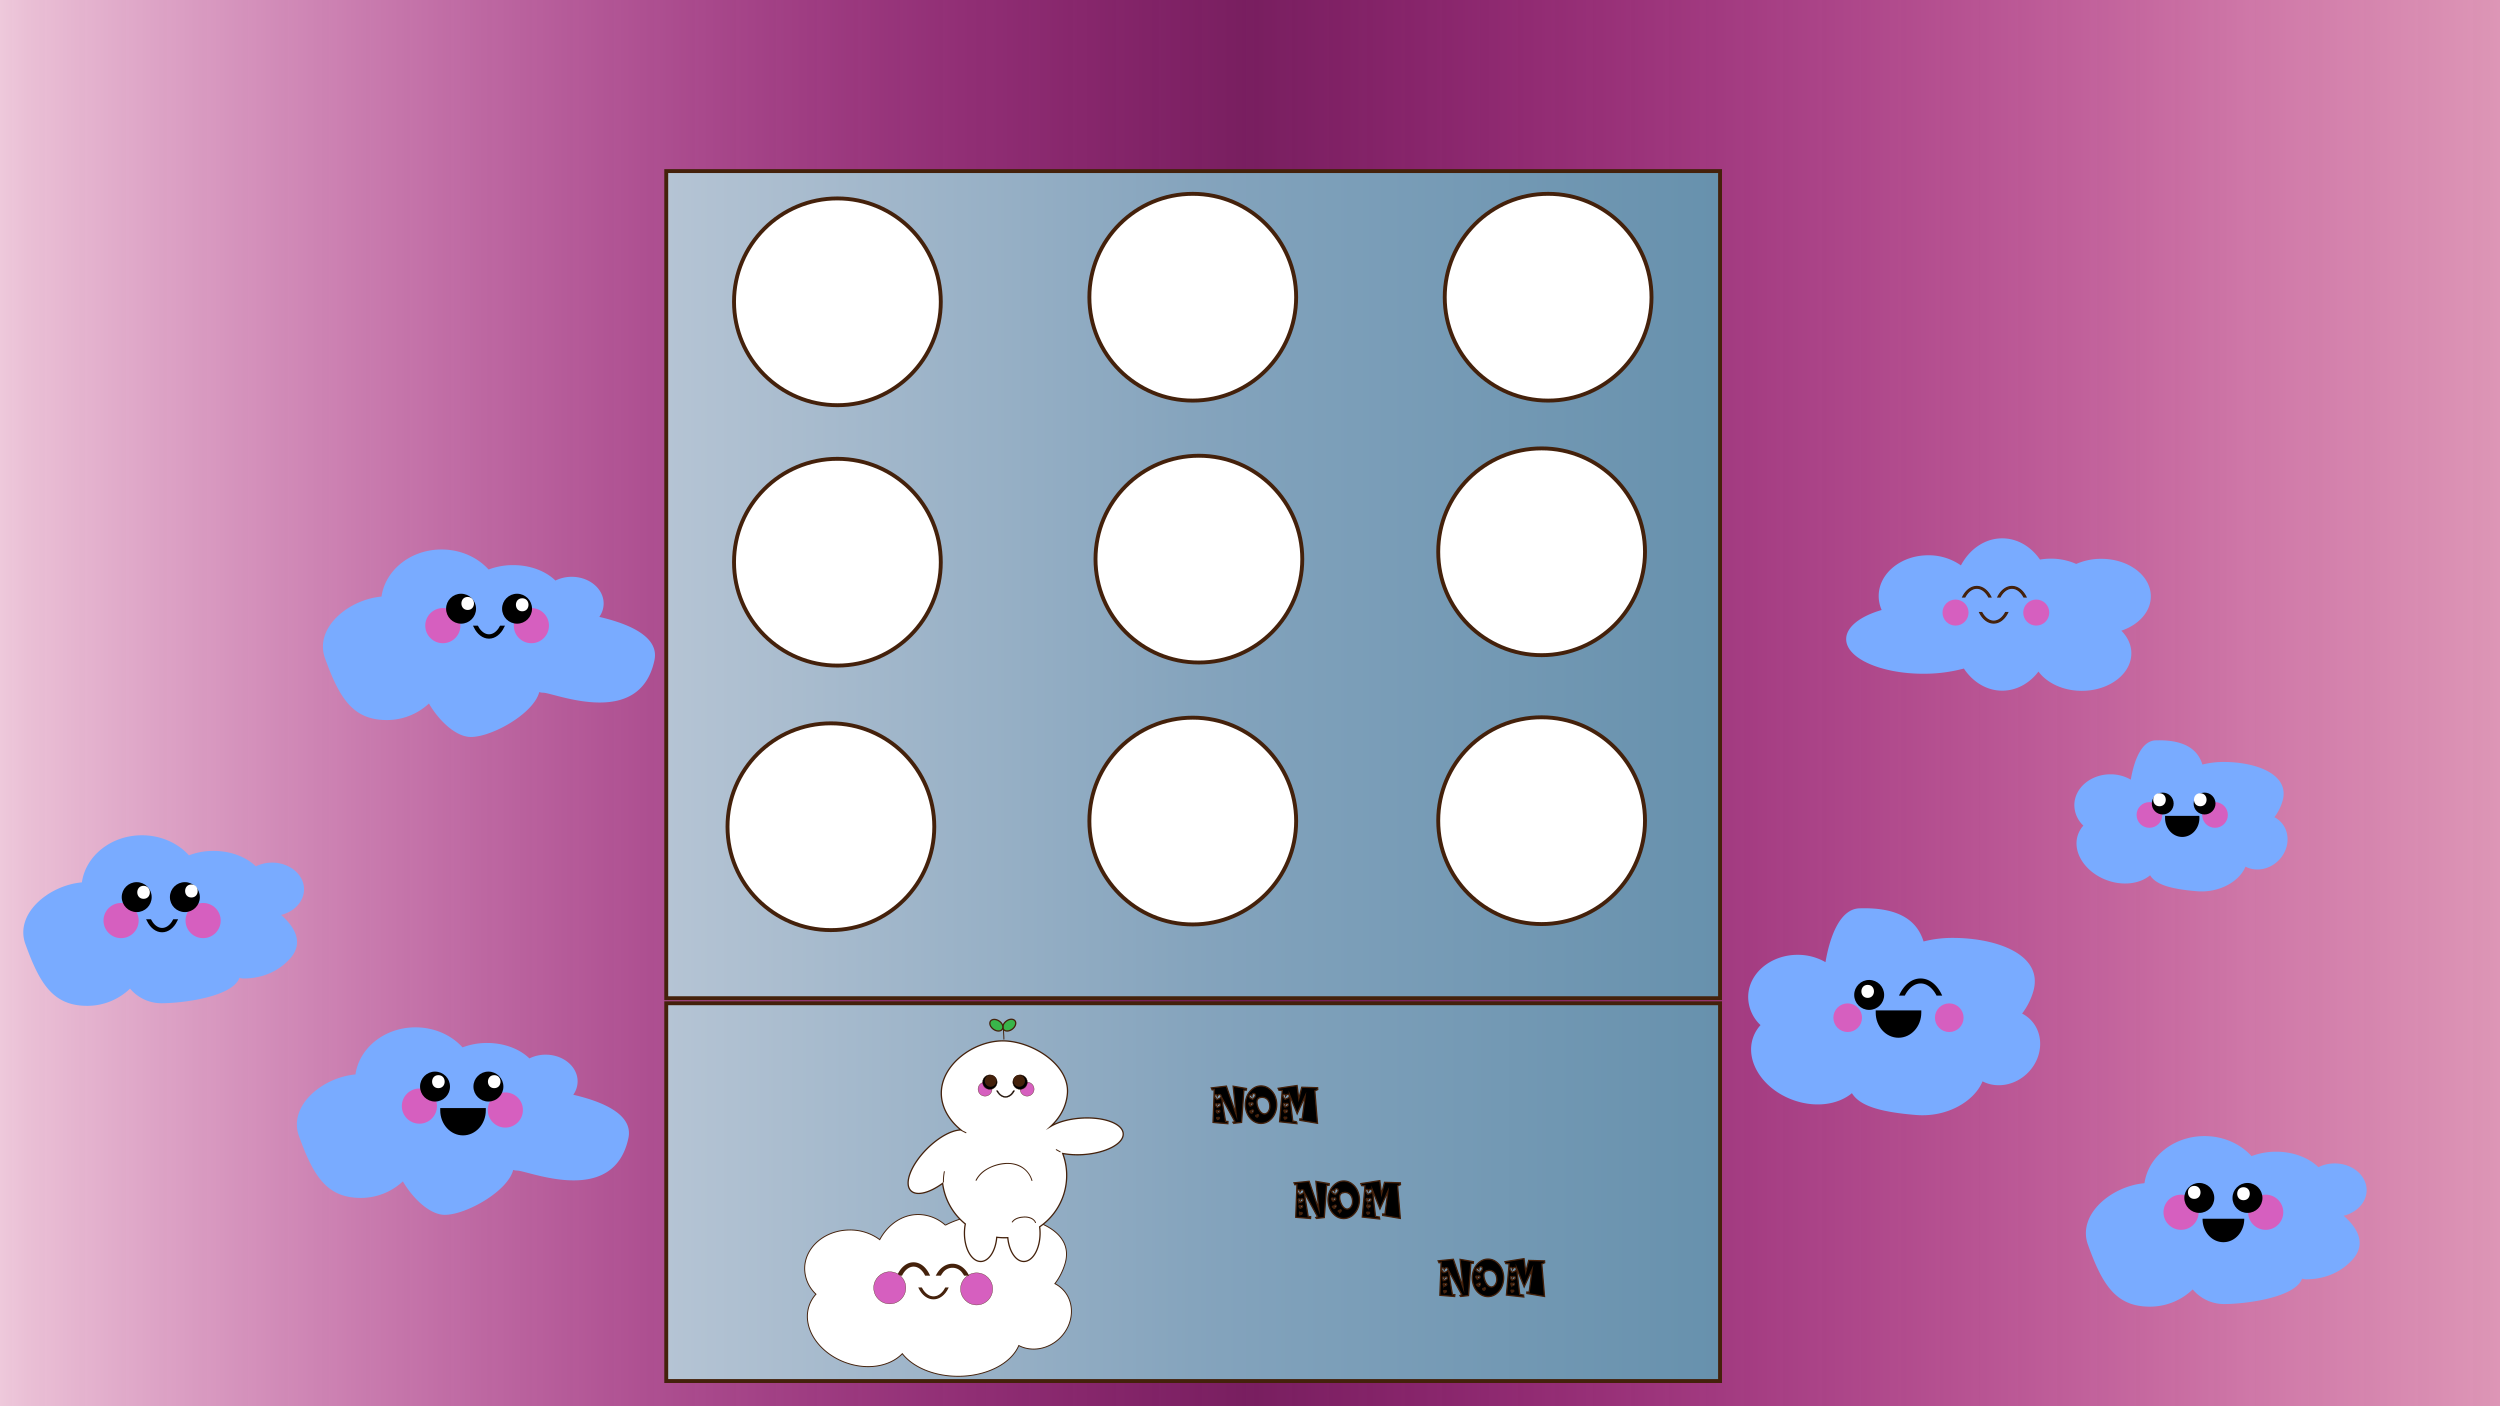 <svg xmlns="http://www.w3.org/2000/svg" xmlns:xlink="http://www.w3.org/1999/xlink" width="1920" height="1080" viewBox="0 0 1920 1080"><rect x="0" y="0" width="1920" height="1080" fill="#333333" stroke="none"/><defs><style>.cls-1{fill:url(#New_Gradient_Swatch);}.cls-2{fill:#79abff;}.cls-12,.cls-3{fill:#d65fbf;}.cls-13,.cls-16,.cls-4{fill:#44210b;}.cls-10,.cls-11,.cls-12,.cls-13,.cls-14,.cls-15,.cls-17,.cls-18,.cls-4,.cls-8,.cls-9{stroke:#44210b;}.cls-10,.cls-11,.cls-12,.cls-13,.cls-14,.cls-15,.cls-17,.cls-18,.cls-4,.cls-5,.cls-6,.cls-8,.cls-9{stroke-miterlimit:10;}.cls-5,.cls-6{stroke:#000;}.cls-13,.cls-5{stroke-width:2px;}.cls-10,.cls-6,.cls-8,.cls-9{stroke-width:3px;}.cls-10,.cls-11,.cls-14,.cls-7{fill:#fff;}.cls-8{fill:url(#Grey);}.cls-9{fill:url(#Grey-2);}.cls-11{stroke-width:0.75px;}.cls-12,.cls-15{stroke-width:0.25px;}.cls-17{fill:#39b54a;}</style><linearGradient id="New_Gradient_Swatch" y1="540" x2="1920" y2="540" gradientUnits="userSpaceOnUse"><stop offset="0" stop-color="#eec9db"/><stop offset="0.01" stop-color="#eec3d9" stop-opacity="0.98"/><stop offset="0.35" stop-color="#e538b3" stop-opacity="0.57"/><stop offset="0.5" stop-color="#e100a3" stop-opacity="0.4"/><stop offset="0.7" stop-color="#df42ab" stop-opacity="0.66"/><stop offset="0.9" stop-color="#de7eb3" stop-opacity="0.91"/><stop offset="1" stop-color="#dd96b6"/></linearGradient><linearGradient id="Grey" x1="511.67" y1="915.57" x2="1321" y2="915.57" gradientUnits="userSpaceOnUse"><stop offset="0" stop-color="#b5c4d4"/><stop offset="0.5" stop-color="#85a4bd"/><stop offset="0.6" stop-color="#7ea0ba"/><stop offset="1" stop-color="#6791ad"/></linearGradient><linearGradient id="Grey-2" x1="511.67" y1="449" y2="449" xlink:href="#Grey"/></defs><g id="arkade"><rect class="cls-1" width="1920" height="1080"/><path class="cls-2" d="M1651.84,458c0-15.92-17-28.83-38.08-28.83a47.35,47.35,0,0,0-19.21,3.95,47.37,47.37,0,0,0-19.49-4.07,49.51,49.51,0,0,0-8.35.71c-6.87-9.95-17.32-16.31-29-16.31-13.37,0-25.09,8.3-31.72,20.77a42.94,42.94,0,0,0-25.08-7.77c-21,0-38.08,14-38.08,31.32a26.33,26.33,0,0,0,2.29,10.71c-16.39,4.73-27.26,13-27.26,22.37,0,14.68,26.55,26.59,59.3,26.59a118.14,118.14,0,0,0,31.1-4c6.86,10.31,17.5,17,29.45,17,11,0,21-5.67,27.84-14.68,6.51,8.83,19,14.8,33.25,14.8,21,0,38.08-12.91,38.08-28.84,0-6.51-2.86-12.53-7.68-17.35C1642.53,479.89,1651.84,469.78,1651.84,458Z"/><circle class="cls-3" cx="1501.84" cy="470.46" r="10"/><circle class="cls-3" cx="1563.84" cy="470.46" r="10"/><path class="cls-4" d="M1540.29,470.46a16.81,16.81,0,0,1-1,1.65c-2.23,3.25-5.12,5-8.14,5s-5.92-1.79-8.15-5a16.81,16.81,0,0,1-1-1.65h-1.55c2.4,4.83,6.3,8,10.7,8s8.29-3.13,10.69-8Z"/><path class="cls-4" d="M1509,458.46a18.08,18.08,0,0,1,1-1.65c2.24-3.27,5.15-5.07,8.19-5.07s5.94,1.8,8.18,5.07a18.16,18.16,0,0,1,1,1.65h1.56c-2.42-4.84-6.33-8-10.75-8s-8.34,3.16-10.75,8Z"/><path class="cls-4" d="M1536,458.46a18.08,18.08,0,0,1,1-1.65c2.24-3.27,5.15-5.07,8.19-5.07s5.94,1.8,8.18,5.07a18.16,18.16,0,0,1,1,1.65h1.56c-2.42-4.84-6.33-8-10.75-8s-8.34,3.16-10.75,8Z"/><path class="cls-2" d="M1559.35,783.05a25.24,25.24,0,0,0-6.38-4.63,52,52,0,0,0,8.63-17.12c8-28-27.76-41-62-41a90.37,90.37,0,0,0-22.32,2.75c-4.55-14.89-17.47-26.47-49.25-25.45-14.53.46-22.49,20.55-26.06,41.33a42.45,42.45,0,0,0-21.37-5.63c-21,0-38,14.55-38,32.5a29.89,29.89,0,0,0,9.49,21.48,27.68,27.68,0,0,0-5.51,9c-6.72,18,6.67,39.63,29.92,48.31,17.2,6.43,35,4,45.78-5.05,5.35,8.67,18.31,14.27,49.32,16.78,23.67,1.91,44.64-10.37,51-25.85,10.7,5.59,24.93,3.29,34.74-6.51C1569.19,812.1,1570.09,793.79,1559.35,783.05Z"/><circle class="cls-3" cx="1497.03" cy="781.6" r="11"/><circle class="cls-3" cx="1419.03" cy="781.6" r="11"/><circle cx="1435.53" cy="764.1" r="11.5"/><path class="cls-5" d="M1462.3,763.6a25.24,25.24,0,0,1,1.39-2.31c3.12-4.54,7.16-7,11.39-7s8.27,2.5,11.39,7a25.24,25.24,0,0,1,1.39,2.31H1490c-3.35-6.74-8.8-11.13-15-11.13s-11.59,4.39-14.95,11.13Z"/><path class="cls-6" d="M1442.05,777.5c0,.09,0,.17,0,.26,0,9.79,7.17,17.73,16,17.73s16-7.94,16-17.73v-.26Z"/><path class="cls-7" d="M1434.38,766.38c6.43,0,6.44-10,0-10s-6.45,10,0,10Z"/><path class="cls-2" d="M1799.9,933.7c10.2-2.48,17.66-10.35,17.66-19.69,0-11.32-11-20.5-24.5-20.5a28.2,28.2,0,0,0-12.52,2.88c-7.38-7.21-19.18-11.88-32.48-11.88a52.82,52.82,0,0,0-18.86,3.4c-8.53-9.39-21.54-15.4-36.14-15.4-23.66,0-43.18,15.78-46.11,36.19-25.15,2.19-51.83,23.92-43.39,47.31,11,30.5,21.27,47.5,47.5,47.5A47.32,47.32,0,0,0,1684,990.27a31.41,31.41,0,0,0,24.11,11.24c16.19,0,54.62-4.85,59.89-19.53a10.68,10.68,0,0,0,3.11.53c8.56,0,23.56-2,35.5-15C1817.69,955.38,1810.67,943,1799.9,933.7Z"/><circle class="cls-3" cx="1740.06" cy="931.01" r="13.5"/><circle class="cls-3" cx="1675.06" cy="931.01" r="13.5"/><circle cx="1726.06" cy="920.01" r="11.5"/><circle cx="1689.06" cy="920.01" r="11.5"/><path d="M1691.57,936c0,.09,0,.18,0,.26,0,9.8,7.16,17.74,16,17.74s16-7.94,16-17.74a2.35,2.35,0,0,0,0-.26Z"/><path class="cls-7" d="M1685.18,920.75c6.43,0,6.44-10,0-10s-6.45,10,0,10Z"/><path class="cls-7" d="M1723,921.77c6.44,0,6.45-10,0-10s-6.44,10,0,10Z"/><path class="cls-2" d="M1751.37,631a18.25,18.25,0,0,0-4.65-3.38,37.85,37.85,0,0,0,6.29-12.5c5.85-20.44-20.26-29.94-45.26-29.94a66.1,66.1,0,0,0-16.3,2c-3.32-10.87-12.75-19.33-36-18.58-10.62.34-16.42,15-19,30.17a31,31,0,0,0-15.61-4.1c-15.32,0-27.74,10.62-27.74,23.73a21.8,21.8,0,0,0,6.93,15.68,20.15,20.15,0,0,0-4,6.56c-4.91,13.14,4.87,28.93,21.84,35.27,12.56,4.69,25.53,2.89,33.42-3.69,3.91,6.33,13.37,10.42,36,12.25,17.29,1.4,32.6-7.57,37.25-18.87,7.81,4.08,18.2,2.4,25.36-4.75C1758.56,652.18,1759.21,638.81,1751.37,631Z"/><circle class="cls-3" cx="1701.13" cy="625.89" r="9.86"/><circle class="cls-3" cx="1650.75" cy="625.89" r="9.86"/><circle cx="1693.1" cy="617.13" r="8.4"/><circle cx="1660.97" cy="617.13" r="8.4"/><path class="cls-7" d="M1658.5,619.2c6.43,0,6.44-10,0-10s-6.45,10,0,10Z"/><path class="cls-7" d="M1689.81,619.2c6.44,0,6.45-10,0-10s-6.44,10,0,10Z"/><path class="cls-6" d="M1664.27,628.08c0,.07,0,.13,0,.19,0,7.15,5.23,13,11.69,13s11.68-5.8,11.68-13a1.28,1.28,0,0,0,0-.19Z"/><path class="cls-2" d="M215.84,702.67c10.2-2.48,17.65-10.35,17.65-19.68,0-11.32-11-20.5-24.5-20.5a28,28,0,0,0-12.51,2.88c-7.39-7.21-19.19-11.88-32.49-11.88a52.86,52.86,0,0,0-18.86,3.39c-8.52-9.38-21.54-15.39-36.14-15.39-23.66,0-43.18,15.78-46.1,36.18-25.15,2.19-51.83,23.92-43.4,47.32,11,30.5,21.27,47.5,47.5,47.5a47.37,47.37,0,0,0,32.89-13.24A31.42,31.42,0,0,0,124,770.49c16.19,0,54.62-4.85,59.89-19.54a10.39,10.39,0,0,0,3.11.54c8.56,0,23.56-2,35.5-15C233.62,724.35,226.6,712,215.84,702.67Zm-51.56,9.81c-.1.46-.19.93-.28,1.39-1.16-.54-2.35-1-3.55-1.5,1.17.07,2.35.12,3.54.12Z"/><circle class="cls-3" cx="155.99" cy="706.99" r="13.5"/><circle class="cls-3" cx="92.99" cy="706.99" r="13.5"/><circle cx="141.99" cy="688.99" r="11.5"/><circle cx="104.99" cy="688.99" r="11.5"/><path class="cls-5" d="M133.64,707q-.46.85-1,1.65c-2.23,3.25-5.13,5-8.15,5s-5.91-1.78-8.14-5c-.36-.53-.69-1.08-1-1.65h-1.55c2.4,4.82,6.29,8,10.69,8s8.3-3.14,10.7-8Z"/><path class="cls-7" d="M110.26,690.3c6.43,0,6.44-10,0-10s-6.45,10,0,10Z"/><path class="cls-7" d="M147,689.28c6.43,0,6.44-10,0-10s-6.45,10,0,10Z"/><path class="cls-2" d="M440.28,840.78a17.9,17.9,0,0,0,3.32-10.29c0-11.32-11-20.5-24.5-20.5a28,28,0,0,0-12.52,2.88C399.19,805.66,387.39,801,374.1,801a52.77,52.77,0,0,0-18.86,3.39C346.71,795,333.69,789,319.1,789c-23.67,0-43.19,15.78-46.11,36.18-25.15,2.19-51.83,23.92-43.39,47.32,11,30.5,21.26,47.5,47.5,47.5a47.34,47.34,0,0,0,32.32-12.71c7.77,13.4,20.86,25.71,32.18,25.71,16.24,0,48.33-18,52.53-34.5a10.21,10.21,0,0,0,3,.5c8.56,0,74.17,28.37,85.5-25C486.39,856.1,463.45,846.14,440.28,840.78Z"/><circle class="cls-3" cx="388.1" cy="852.49" r="13.5"/><circle class="cls-3" cx="322.1" cy="849.49" r="13.5"/><circle cx="334.1" cy="834.49" r="11.5"/><circle cx="375.1" cy="834.49" r="11.5"/><path class="cls-6" d="M339.6,852.49v.26c0,9.79,7.16,17.73,16,17.73s16-7.94,16-17.73c0-.09,0-.17,0-.26Z"/><path class="cls-7" d="M336.68,835.71c6.44,0,6.45-10,0-10s-6.44,10,0,10Z"/><path class="cls-7" d="M379.57,835.71c6.44,0,6.45-10,0-10s-6.44,10,0,10Z"/><path class="cls-2" d="M460.28,473.78a17.9,17.9,0,0,0,3.32-10.29c0-11.32-11-20.5-24.5-20.5a28,28,0,0,0-12.52,2.88C419.19,438.66,407.39,434,394.1,434a52.77,52.77,0,0,0-18.86,3.39C366.71,428,353.69,422,339.1,422c-23.67,0-43.19,15.78-46.11,36.18-25.15,2.19-51.83,23.92-43.39,47.32,11,30.5,21.26,47.5,47.5,47.5a47.34,47.34,0,0,0,32.32-12.71c7.77,13.4,20.86,25.71,32.18,25.71,16.24,0,48.33-18,52.53-34.5a10.21,10.21,0,0,0,3,.5c8.56,0,74.17,28.37,85.5-25C506.39,489.1,483.45,479.14,460.28,473.78Z"/><circle class="cls-3" cx="408.1" cy="480.49" r="13.5"/><circle class="cls-3" cx="340.1" cy="480.49" r="13.5"/><circle cx="354.1" cy="467.49" r="11.5"/><circle cx="397.1" cy="467.49" r="11.5"/><path class="cls-5" d="M384.68,481.49c-.31.57-.64,1.12-1,1.65-2.23,3.25-5.12,5-8.14,5s-5.92-1.78-8.15-5q-.52-.79-1-1.65h-1.56c2.4,4.82,6.3,8,10.7,8s8.29-3.14,10.69-8Z"/><path class="cls-7" d="M401.06,469.48c6.44,0,6.45-10,0-10s-6.44,10,0,10Z"/><path class="cls-7" d="M359.19,468.46c6.44,0,6.45-10,0-10s-6.44,10,0,10Z"/><rect class="cls-8" x="511.67" y="770.5" width="809.33" height="290.14"/><rect class="cls-9" x="511.67" y="131.39" width="809.33" height="635.23"/><circle class="cls-10" cx="638.13" cy="634.92" r="79.4"/><circle class="cls-10" cx="1188.96" cy="228.26" r="79.4"/><circle class="cls-10" cx="916.04" cy="228.26" r="79.4"/><circle class="cls-10" cx="920.75" cy="429.41" r="79.4"/><circle class="cls-10" cx="643.13" cy="431.77" r="79.4"/><circle class="cls-10" cx="916.04" cy="630.57" r="79.4"/><circle class="cls-10" cx="643.13" cy="231.79" r="79.4"/><circle class="cls-10" cx="1183.96" cy="423.77" r="79.4"/><circle class="cls-10" cx="1183.96" cy="630.28" r="79.4"/><path class="cls-11" d="M816,990.08a22.8,22.8,0,0,0-5.83-4.22,47.6,47.6,0,0,0,7.88-15.65c7.31-25.58-25.36-37.46-56.64-37.46-13.37,0-25.64,3.07-35.33,8.19a31.44,31.44,0,0,0-20.86-8.19c-12.41,0-23.32,7.7-29.58,19.3a38.1,38.1,0,0,0-22.95-7.42c-19.17,0-34.71,13.29-34.71,29.69a27.27,27.27,0,0,0,8.67,19.62,25.24,25.24,0,0,0-5,8.21c-6.15,16.44,6.09,36.2,27.33,44.14,16.94,6.33,34.48,3.21,44-6.65,8.1,10.32,24.25,17.36,42.87,17.36,22.18,0,40.86-10,46.59-23.62,9.78,5.11,22.79,3,31.75-5.94C825,1016.62,825.84,999.89,816,990.08Z"/><circle class="cls-12" cx="750.04" cy="989.88" r="12.33"/><path class="cls-13" d="M692.17,978.72a17.3,17.3,0,0,1,1-1.71c2.32-3.38,5.33-5.24,8.47-5.24s6.16,1.86,8.48,5.24c.37.54.71,1.12,1,1.71h1.61c-2.5-5-6.55-8.28-11.13-8.28s-8.63,3.27-11.13,8.28Z"/><path class="cls-13" d="M722,978.72a15.14,15.14,0,0,1,1-1.48,10.17,10.17,0,0,1,17,0c.37.47.71,1,1,1.48h1.61c-2.5-4.35-6.55-7.18-11.13-7.18s-8.63,2.83-11.13,7.18Z"/><path class="cls-4" d="M726.28,989.28c-.32.58-.66,1.15-1,1.68-2.28,3.32-5.23,5.15-8.32,5.15s-6-1.83-8.32-5.15c-.36-.53-.7-1.1-1-1.68H706c2.45,4.92,6.43,8.13,10.92,8.13s8.47-3.21,10.92-8.13Z"/><circle class="cls-12" cx="683.33" cy="989.05" r="12.33"/><path class="cls-14" d="M862.62,870.58c-.52-7.72-15-13-32.39-11.85-9.41.64-17.71,3-23.28,6.34,7.17-6.7,12.14-15.4,12.84-25.5,1.52-22.14-27.5-40.17-49.67-40.17s-47.19,18-47.19,40.17c0,11,6.15,21,15.05,28.22-6.93.1-17.05,5.48-26.05,14.48-12.31,12.31-17.85,26.72-12.38,32.19,4.34,4.34,14.31,1.74,24.39-5.66A47.76,47.76,0,0,0,741.37,940a36.4,36.4,0,0,0-.68,7.07c0,12,5.59,21.75,12.48,21.75,6.27,0,11.46-8.08,12.34-18.59a47.61,47.61,0,0,0,5.88.36c.87,0,1.73,0,2.59-.07.95,10.37,6.1,18.3,12.32,18.3,6.89,0,12.47-9.74,12.47-21.75a36.77,36.77,0,0,0-.32-4.87,47.9,47.9,0,0,0,17.71-56.32,64,64,0,0,0,16,.83C849.48,885.51,863.14,878.3,862.62,870.58Z"/><circle class="cls-12" cx="788.81" cy="836.46" r="5.38"/><circle class="cls-12" cx="756.51" cy="836.46" r="5.38"/><circle class="cls-15" cx="783.43" cy="831.08" r="5.59"/><circle class="cls-15" cx="760.23" cy="831.08" r="5.59"/><path class="cls-7" d="M770.73,791.19c0,1.51.26,5.44.26,6.94"/><path class="cls-16" d="M770.35,791.19c0,2.32.26,4.62.26,6.94a.38.38,0,0,0,.75,0c0-2.32-.25-4.62-.26-6.94a.38.38,0,0,0-.75,0Z"/><path class="cls-16" d="M750,906.66c4-7.94,13.5-12,22-12.68A20.84,20.84,0,0,1,785,897a17.07,17.07,0,0,1,7.16,9.72.37.37,0,0,0,.72-.2,18.4,18.4,0,0,0-13.75-12.8c-7.29-1.67-15.6.33-21.91,4.2a20.8,20.8,0,0,0-7.92,8.35c-.22.43.43.81.65.38Z"/><path class="cls-7" d="M777.42,938.55c1.13-1.81,3.5-2.87,5.89-3.42a14.71,14.71,0,0,1,7-.07c2.27.61,4.32,2.05,5,3.94"/><path class="cls-16" d="M777.75,938.74c1.76-2.69,5.72-3.55,8.72-3.68s7.18.82,8.47,4c.18.44.9.25.72-.2-1.37-3.44-5.46-4.67-8.87-4.6s-7.71,1.05-9.69,4.06c-.27.41.38.78.65.38Z"/><path class="cls-7" d="M724.54,907.93a38.93,38.93,0,0,1,.72-8.06"/><path class="cls-16" d="M724.92,907.93a39.35,39.35,0,0,1,.7-8c.09-.47-.63-.68-.72-.2a39.9,39.9,0,0,0-.73,8.16.38.38,0,0,0,.75,0Z"/><path class="cls-7" d="M814.24,884.63l-3-1.68"/><path class="cls-16" d="M814.43,884.3l-3-1.68a.37.37,0,0,0-.37.65l3,1.68a.38.38,0,0,0,.38-.65Z"/><path class="cls-7" d="M738.47,868.26l3.38,1.69"/><path class="cls-16" d="M738.28,868.58l3.38,1.7a.39.39,0,0,0,.51-.14.37.37,0,0,0-.13-.51l-3.38-1.7a.38.38,0,1,0-.38.65Z"/><path class="cls-15" d="M778.2,837.64a11.89,11.89,0,0,1-.65,1.08c-1.45,2.12-3.34,3.29-5.32,3.29s-3.87-1.17-5.32-3.29a11.89,11.89,0,0,1-.65-1.08h-1c1.57,3.15,4.12,5.2,7,5.2s5.42-2.05,7-5.2Z"/><ellipse class="cls-17" cx="775.13" cy="787.34" rx="5.5" ry="3.85" transform="translate(-318.69 631.48) rotate(-37.34)"/><ellipse class="cls-17" cx="765.22" cy="787.34" rx="3.85" ry="5.5" transform="translate(-318.18 965.43) rotate(-55.15)"/><path class="cls-16" d="M782.69,834.65a4.5,4.5,0,1,0-4.5-4.5,4.55,4.55,0,0,0,4.5,4.5Z"/><path class="cls-16" d="M760.77,834.65a4.5,4.5,0,1,0-4.5-4.5,4.55,4.55,0,0,0,4.5,4.5Z"/><path class="cls-18" d="M941.86,834.13q2.13,6.24,4.27,12.46c1.08,3.14,2.15,6.27,3.24,9.39q-.51-4.66-1-9.33l-1.32-12.44,6.17,1.07,4.11.69c0,.42-.08.82-.12,1.22l-1.14.06-.76,0c-.3,4.18-.61,8.36-.9,12.54L953.53,862l-6,.7-.39-.44a1.71,1.71,0,0,1-.21-.26l.7-.36c.24-.12.48-.24.71-.37q-2.19-3.94-4.35-7.92l-5.81-10.56,1.05,6.46q1,6,2,12l.33,0,.21,0,.43,0,.21,0,.43.06h.09l.16,0h0l0,0q0,.35-.06.72L943,863l-6.6-.54L931.6,862q.28-7.17.53-14.35c.14-3.63.27-7.25.4-10.88l-.48.1-1.08.18c-.12-.26-.24-.51-.35-.76l-.35-.77ZM933,842.3a9.56,9.56,0,0,0,1.53,2.19c.56-.21,1.1-.43,1.6-.66a3.86,3.86,0,0,0,1.2-.8,1.71,1.71,0,0,0,.49-1v-.14a1.28,1.28,0,0,0-.22-.75,1.34,1.34,0,0,0-.71-.47,1.24,1.24,0,0,0-.37-.06,1.32,1.32,0,0,0-.47.1,1.47,1.47,0,0,0-.65.55,8.87,8.87,0,0,0-.51.86,4.45,4.45,0,0,0-.19-.7,1.11,1.11,0,0,0-.35-.51.8.8,0,0,0-.54-.2,1,1,0,0,0-.58.18.84.84,0,0,0-.35.73A2,2,0,0,0,933,842.3Zm.6,6.52a7.38,7.38,0,0,0,1.18,1.66,6.83,6.83,0,0,0,2.15-1.1,1.37,1.37,0,0,0,.34-.75v-.14a1,1,0,0,0-.15-.54,1,1,0,0,0-.54-.37,1.29,1.29,0,0,0-.25,0,1.09,1.09,0,0,0-.39.08,1.26,1.26,0,0,0-.49.43c-.14.2-.27.42-.4.65a4.26,4.26,0,0,0-.15-.54.77.77,0,0,0-.26-.39.7.7,0,0,0-.41-.14.73.73,0,0,0-.44.12.68.68,0,0,0-.27.59A1.84,1.84,0,0,0,933.6,848.82Zm.52,4.82a5.38,5.38,0,0,0,.87,1.22,4.24,4.24,0,0,0,1.55-.82.8.8,0,0,0,.27-.54v-.12a.56.56,0,0,0-.12-.36.68.68,0,0,0-.38-.27.86.86,0,0,0-.22,0,.84.84,0,0,0-.27,0,.88.88,0,0,0-.36.31c-.09.15-.19.31-.28.48a2.6,2.6,0,0,0-.1-.4.67.67,0,0,0-.21-.28.44.44,0,0,0-.31-.11.43.43,0,0,0-.3.11.47.47,0,0,0-.2.41A1.22,1.22,0,0,0,934.12,853.64Zm.33,5.16a3.41,3.41,0,0,0,.66,1,3.47,3.47,0,0,0,1.22-.62,1,1,0,0,0,.21-.42v-.06a.56.56,0,0,0-.1-.33.54.54,0,0,0-.31-.2.63.63,0,0,0-.19,0l-.18,0a.83.83,0,0,0-.27.26l-.23.36a1.71,1.71,0,0,0-.09-.3.49.49,0,0,0-.14-.22.38.38,0,0,0-.23-.08.44.44,0,0,0-.25.08.36.36,0,0,0-.16.31A.74.74,0,0,0,934.45,858.8Z"/><path class="cls-18" d="M968.46,834a10.28,10.28,0,0,1,6.09,1.95,13.76,13.76,0,0,1,4.36,5.2,17,17,0,0,1,0,14.48,13.72,13.72,0,0,1-4.36,5.21,10.44,10.44,0,0,1-12.15,0,13.76,13.76,0,0,1-4.38-5.21,16.89,16.89,0,0,1,0-14.48,13.81,13.81,0,0,1,4.38-5.2A10.19,10.19,0,0,1,968.46,834ZM959.21,848a6.44,6.44,0,0,0,1,1.44,5.19,5.19,0,0,0,1.84-1,1,1,0,0,0,.31-.64v-.12a.77.77,0,0,0-.6-.77,1.29,1.29,0,0,0-.25,0,.65.65,0,0,0-.29.06,1.06,1.06,0,0,0-.44.38,3.9,3.9,0,0,0-.34.57c0-.17-.08-.32-.13-.47a1.05,1.05,0,0,0-.22-.34.57.57,0,0,0-.37-.12.64.64,0,0,0-.38.12.52.52,0,0,0-.23.48A1.32,1.32,0,0,0,959.21,848Zm.56-5.14a9.93,9.93,0,0,0,2.27,1.41q.68-.62,1.23-1.23a4.44,4.44,0,0,0,.8-1.21,1.84,1.84,0,0,0,.12-.63,2.21,2.21,0,0,0-.11-.58,1.1,1.1,0,0,0-.49-.59,1.32,1.32,0,0,0-.66-.19l-.35,0a1.11,1.11,0,0,0-.58.35,1.61,1.61,0,0,0-.39.77,7.41,7.41,0,0,0-.13,1,4.7,4.7,0,0,0-.46-.58,1.27,1.27,0,0,0-.51-.35l-.21,0a1.06,1.06,0,0,0-.42.1.89.89,0,0,0-.42.36.92.92,0,0,0-.11.43A1.58,1.58,0,0,0,959.77,842.9Zm.41,11.28a5.8,5.8,0,0,0,1.28.79,4.55,4.55,0,0,0,1.12-1.35,1,1,0,0,0,.08-.37,1.19,1.19,0,0,0-.07-.31.68.68,0,0,0-.28-.33.78.78,0,0,0-.35-.1l-.21,0a.64.64,0,0,0-.33.18,1,1,0,0,0-.21.43,3.31,3.31,0,0,0-.08.55,2.6,2.6,0,0,0-.25-.31.64.64,0,0,0-.29-.19l-.14,0a.68.68,0,0,0-.22.05.46.46,0,0,0-.22.2.53.53,0,0,0-.06.24A.9.9,0,0,0,960.18,854.18Zm4.37,3.17a4.48,4.48,0,0,0,1,.62,3.63,3.63,0,0,0,.87-1.06.66.66,0,0,0,.06-.27,1.05,1.05,0,0,0-.05-.26.48.48,0,0,0-.22-.25.6.6,0,0,0-.29-.08h-.15a.47.47,0,0,0-.26.15.63.63,0,0,0-.15.34,2.79,2.79,0,0,0-.06.43,2.52,2.52,0,0,0-.21-.25.51.51,0,0,0-.22-.15.13.13,0,0,0-.09,0,.36.36,0,0,0-.19.05.31.31,0,0,0-.16.16.38.38,0,0,0-.06.19A.59.59,0,0,0,964.55,857.35Zm3.52-14.47a3.51,3.51,0,0,0-1.94,1,3.61,3.61,0,0,0-.8,2.28v.29a11.39,11.39,0,0,0,.54,3.23A12.38,12.38,0,0,0,967.4,853c1.14,1.65,2.38,2.47,3.69,2.47a3.88,3.88,0,0,0,.82-.09,4.18,4.18,0,0,0,2.08-1.6,6.89,6.89,0,0,0,1.17-2.95,9.66,9.66,0,0,0,.07-1.2,10.6,10.6,0,0,0-.38-2.6,6.25,6.25,0,0,0-1.49-2.64,5.35,5.35,0,0,0-2.58-1.47,6.86,6.86,0,0,0-1.53-.18A5.69,5.69,0,0,0,968.07,842.88Z"/><path class="cls-18" d="M996.15,833.67c.19,1.48.39,3,.58,4.43q.39,3,.75,5.9c.35-1.33.69-2.66,1-4q.63-2.52,1.28-5l6.07.17,6.11.19c0,.47.06.94.08,1.42-.37.15-.75.31-1.12.48l-1.1.48q.51,6.24,1,12.48t1.07,12.48c-2.38-.4-4.76-.8-7.14-1.22l-6.43-1.08c0-.35,0-.7-.06-1v-.08l.91,0,.91,0c.38-2.9.75-5.81,1.13-8.73l1.14-8.72q-2.32,5.19-4.67,10.35l-1.43,3.21q-1.42-3.6-2.88-7.2l-2.86-7.19q.42,3.69.85,7.37L992.88,861c.57.09,1.13.18,1.7.29s.85.15,1.28.21a1.61,1.61,0,0,0,.06.33l.15,1.16-7.84-.87-5.53-.62q.6-6.81,1.18-13.62c.31-3.46.61-6.91.91-10.37l-1.26-.08-1.27-.08c-.08-.16-.15-.33-.22-.5-.15-.35-.3-.69-.44-1,2.14-.33,4.28-.64,6.42-1ZM985.43,842a9.94,9.94,0,0,0,1.45,2.25q.86-.3,1.62-.6a4.16,4.16,0,0,0,1.22-.74,1.78,1.78,0,0,0,.53-1,1.64,1.64,0,0,0,0-.23,1.19,1.19,0,0,0-.2-.66,1.25,1.25,0,0,0-.67-.5,1.56,1.56,0,0,0-.41-.06,1.38,1.38,0,0,0-.45.08,1.6,1.6,0,0,0-.67.53,5.81,5.81,0,0,0-.54.82,5,5,0,0,0-.17-.69,1.32,1.32,0,0,0-.32-.54.93.93,0,0,0-.54-.22h-.06a.93.93,0,0,0-.52.16.87.87,0,0,0-.39.79A1.91,1.91,0,0,0,985.43,842Zm.33,6.52a7.16,7.16,0,0,0,1.1,1.72,6.39,6.39,0,0,0,2.19-1,1.27,1.27,0,0,0,.4-.74v-.13a1.09,1.09,0,0,0-.13-.55,1.1,1.1,0,0,0-.52-.38,1,1,0,0,0-.33-.06.81.81,0,0,0-.31.06,1.41,1.41,0,0,0-.53.41q-.21.29-.42.63a4.54,4.54,0,0,0-.12-.53.89.89,0,0,0-.25-.42.78.78,0,0,0-.4-.15h-.06a.68.68,0,0,0-.68.73A1.71,1.71,0,0,0,985.76,848.47Zm.33,4.84a5,5,0,0,0,.81,1.26,4.91,4.91,0,0,0,1.59-.74,1,1,0,0,0,.29-.54v-.12a.8.8,0,0,0-.1-.38.76.76,0,0,0-.39-.28.85.85,0,0,0-.23,0,.91.91,0,0,0-.23,0,1,1,0,0,0-.38.29,3.76,3.76,0,0,0-.3.47c0-.13-.06-.26-.1-.39a.52.52,0,0,0-.17-.29.44.44,0,0,0-.31-.11h-.06a.54.54,0,0,0-.27.07.48.48,0,0,0-.21.43A1.05,1.05,0,0,0,986.09,853.31Zm.09,5.18a4.54,4.54,0,0,0,.64,1,3.68,3.68,0,0,0,1.24-.58.65.65,0,0,0,.21-.43.18.18,0,0,0,0-.09.5.5,0,0,0-.09-.29.53.53,0,0,0-.29-.22.71.71,0,0,0-.2,0,.59.59,0,0,0-.17,0,.83.83,0,0,0-.28.25,2.16,2.16,0,0,0-.24.35c0-.11-.06-.22-.08-.32a.42.42,0,0,0-.14-.22.43.43,0,0,0-.23-.09.45.45,0,0,0-.25.07.36.36,0,0,0-.17.35A1,1,0,0,0,986.18,858.49Z"/><path class="cls-18" d="M1005.41,907.21q2.12,6.22,4.27,12.46,1.61,4.7,3.23,9.38-.49-4.66-1-9.32-.66-6.24-1.32-12.44c2,.34,4.11.7,6.17,1.06l4.1.7c0,.41-.07.82-.11,1.21l-1.14.06-.76,0q-.47,6.27-.91,12.54l-.89,12.23-6,.69c-.12-.15-.25-.3-.38-.44a1.64,1.64,0,0,1-.21-.25l.69-.37c.25-.12.49-.24.72-.37q-2.19-3.95-4.36-7.91l-5.8-10.57,1,6.47,2,12,.33,0,.21,0,.43,0,.21,0,.42.05h.1a.41.41,0,0,0,.16,0h0s0,0,0,0c0,.24,0,.47,0,.72l-.08.7-6.6-.55-4.76-.38q.27-7.18.52-14.36c.15-3.62.28-7.25.41-10.87-.17,0-.33.06-.48.09-.36.06-.73.11-1.09.18-.11-.26-.23-.51-.34-.76l-.35-.77Q999.59,907.9,1005.41,907.21Zm-8.87,8.16a9.56,9.56,0,0,0,1.53,2.19c.57-.21,1.11-.43,1.61-.66a4.31,4.31,0,0,0,1.2-.79,1.75,1.75,0,0,0,.48-1V915a1.32,1.32,0,0,0-.21-.75,1.26,1.26,0,0,0-.72-.46,1.23,1.23,0,0,0-.36-.06,1.31,1.31,0,0,0-.47.09,1.47,1.47,0,0,0-.66.56,7.78,7.78,0,0,0-.5.86,5.58,5.58,0,0,0-.19-.71,1.26,1.26,0,0,0-.35-.51.84.84,0,0,0-.54-.2,1,1,0,0,0-.58.18.83.83,0,0,0-.35.73A2.21,2.21,0,0,0,996.54,915.37Zm.6,6.52a7.75,7.75,0,0,0,1.18,1.67,6.62,6.62,0,0,0,2.15-1.11,1.36,1.36,0,0,0,.35-.75v-.14a1,1,0,0,0-.15-.54,1,1,0,0,0-.55-.37l-.25,0a1,1,0,0,0-.38.07,1.23,1.23,0,0,0-.5.44,6.57,6.57,0,0,0-.39.65,4,4,0,0,0-.15-.55.89.89,0,0,0-.26-.38.76.76,0,0,0-.42-.15.73.73,0,0,0-.43.13.67.67,0,0,0-.27.58A1.79,1.79,0,0,0,997.14,921.89Zm.53,4.82a5.38,5.38,0,0,0,.87,1.22,4.34,4.34,0,0,0,1.54-.81.89.89,0,0,0,.28-.55v-.11a.59.59,0,0,0-.12-.37.67.67,0,0,0-.39-.27l-.21,0a.66.66,0,0,0-.63.36,5.3,5.3,0,0,0-.28.47,1.6,1.6,0,0,0-.11-.39.5.5,0,0,0-.2-.28.45.45,0,0,0-.31-.12.47.47,0,0,0-.31.12.45.45,0,0,0-.19.4A1.22,1.22,0,0,0,997.67,926.71Zm.33,5.17a1,1,0,0,0,1.87.32.83.83,0,0,0,.21-.42v-.06a.66.66,0,0,0-.09-.33.48.48,0,0,0-.31-.19.46.46,0,0,0-.19,0,.42.42,0,0,0-.18,0,.7.7,0,0,0-.27.25l-.23.37-.09-.3a.53.53,0,0,0-.14-.23.4.4,0,0,0-.24-.07.45.45,0,0,0-.25.07.39.39,0,0,0-.15.31A.83.83,0,0,0,998,931.88Z"/><path class="cls-18" d="M1032,907a10.23,10.23,0,0,1,6.08,2,13.78,13.78,0,0,1,4.37,5.2,17,17,0,0,1,0,14.48,13.85,13.85,0,0,1-4.37,5.22,10.48,10.48,0,0,1-12.15,0,13.94,13.94,0,0,1-4.37-5.22,16.8,16.8,0,0,1,0-14.48,13.87,13.87,0,0,1,4.37-5.2A10.24,10.24,0,0,1,1032,907Zm-9.25,14.09a6.64,6.64,0,0,0,1,1.43,5.23,5.23,0,0,0,1.83-1,.91.91,0,0,0,.31-.64v-.11a.88.88,0,0,0-.13-.47.91.91,0,0,0-.47-.31l-.25,0a.93.93,0,0,0-.29.05,1.11,1.11,0,0,0-.43.38,3.58,3.58,0,0,0-.34.57,4.21,4.21,0,0,0-.14-.46.93.93,0,0,0-.21-.35.59.59,0,0,0-.37-.12.69.69,0,0,0-.39.12.54.54,0,0,0-.23.48A1.46,1.46,0,0,0,1022.76,921.12Zm.56-5.15a9.84,9.84,0,0,0,2.26,1.41,15.79,15.79,0,0,0,1.23-1.22,4.41,4.41,0,0,0,.81-1.21,2.15,2.15,0,0,0,.11-.64,1.86,1.86,0,0,0-.11-.57,1,1,0,0,0-.49-.59,1.19,1.19,0,0,0-.66-.2l-.34,0a1.13,1.13,0,0,0-.59.35,1.59,1.59,0,0,0-.38.78,7,7,0,0,0-.14,1,3.87,3.87,0,0,0-.45-.58,1.37,1.37,0,0,0-.51-.35l-.22,0a1.27,1.27,0,0,0-.41.1,1,1,0,0,0-.42.37.79.79,0,0,0-.12.42A1.6,1.6,0,0,0,1023.32,916Zm.41,11.28a5.37,5.37,0,0,0,1.27.79,4.6,4.6,0,0,0,1.13-1.35,1,1,0,0,0,.07-.37,1.17,1.17,0,0,0-.06-.31.69.69,0,0,0-.29-.33.72.72,0,0,0-.34-.09l-.22,0a.65.65,0,0,0-.33.17,1,1,0,0,0-.21.44,4.27,4.27,0,0,0-.08.55,2,2,0,0,0-.25-.32.59.59,0,0,0-.29-.19H1024a.6.6,0,0,0-.22,0,.51.51,0,0,0-.23.21.46.46,0,0,0-.06.23A.86.86,0,0,0,1023.73,927.25Zm4.37,3.17a4,4,0,0,0,1,.62A3.51,3.51,0,0,0,1030,930a.65.65,0,0,0,0-.27.85.85,0,0,0,0-.25.43.43,0,0,0-.23-.25.49.49,0,0,0-.29-.08h-.14a.38.38,0,0,0-.26.14.77.77,0,0,0-.16.34c0,.14,0,.28-.06.44a1.69,1.69,0,0,0-.2-.25.54.54,0,0,0-.22-.16l-.1,0a.49.49,0,0,0-.18,0,.39.39,0,0,0-.22.36A.59.59,0,0,0,1028.1,930.42Zm3.52-14.47a3.46,3.46,0,0,0-1.94,1.06,3.51,3.51,0,0,0-.81,2.27v.29a11,11,0,0,0,.55,3.23,12.52,12.52,0,0,0,1.52,3.29q1.72,2.48,3.7,2.48a3.21,3.21,0,0,0,.81-.1,4.08,4.08,0,0,0,2.08-1.6,6.6,6.6,0,0,0,1.17-3,9.67,9.67,0,0,0,.08-1.2,10.25,10.25,0,0,0-.39-2.6,6.14,6.14,0,0,0-1.49-2.64,5.32,5.32,0,0,0-2.57-1.47,6.9,6.9,0,0,0-1.53-.17A6.39,6.39,0,0,0,1031.62,916Z"/><path class="cls-18" d="M1059.69,906.74c.2,1.49.39,3,.58,4.43.26,2,.51,3.94.76,5.91.35-1.33.69-2.67,1-4q.65-2.52,1.28-5.05l6.08.17,6.11.2c0,.46,0,.93.08,1.41l-1.13.48-1.1.49q.53,6.22,1.05,12.48t1.06,12.48l-7.14-1.22-6.42-1.09c0-.34,0-.69-.06-1v-.08l.91,0c.3,0,.6,0,.91,0,.37-2.9.75-5.81,1.12-8.72s.77-5.81,1.14-8.73q-2.31,5.19-4.66,10.35l-1.43,3.21-2.88-7.19-2.87-7.2q.44,3.69.85,7.37l1.47,12.75,1.71.29c.42.08.85.15,1.27.21q0,.18.06.33l.16,1.16-7.84-.87-5.53-.62q.6-6.81,1.18-13.62.46-5.18.91-10.37l-1.26-.07-1.28-.08c-.08-.17-.15-.34-.21-.5-.16-.35-.3-.7-.45-1.05l6.43-.95C1054.28,907.56,1057,907.16,1059.69,906.74ZM1049,915a9.61,9.61,0,0,0,1.45,2.25c.56-.19,1.1-.39,1.61-.6a4,4,0,0,0,1.23-.74,1.77,1.77,0,0,0,.52-1,1,1,0,0,0,0-.24,1.13,1.13,0,0,0-.19-.65,1.28,1.28,0,0,0-.68-.51,1.49,1.49,0,0,0-.4-.06,1.33,1.33,0,0,0-.45.08,1.71,1.71,0,0,0-.68.53,8.48,8.48,0,0,0-.54.83,4.79,4.79,0,0,0-.16-.7,1.32,1.32,0,0,0-.32-.54.91.91,0,0,0-.54-.21h-.06a1,1,0,0,0-.52.15.87.87,0,0,0-.39.79A1.91,1.91,0,0,0,1049,915Zm.32,6.52a7.47,7.47,0,0,0,1.11,1.73,6.24,6.24,0,0,0,2.18-1,1.3,1.3,0,0,0,.41-.73v-.14a.91.91,0,0,0-.66-.93.88.88,0,0,0-.33-.06.89.89,0,0,0-.31.06,1.31,1.31,0,0,0-.52.42,7.57,7.57,0,0,0-.43.63,3.45,3.45,0,0,0-.11-.54.89.89,0,0,0-.25-.41.82.82,0,0,0-.41-.16h-.06a.64.64,0,0,0-.38.12.67.67,0,0,0-.29.62A2.18,2.18,0,0,0,1049.3,921.54Zm.33,4.84a5.42,5.42,0,0,0,.82,1.26,4.56,4.56,0,0,0,1.58-.74.88.88,0,0,0,.29-.54v-.11a.8.8,0,0,0-.09-.39.73.73,0,0,0-.39-.27.66.66,0,0,0-.23,0,.67.67,0,0,0-.24,0,.84.84,0,0,0-.37.29,3,3,0,0,0-.3.46c0-.13-.06-.26-.1-.38a.62.62,0,0,0-.17-.29.47.47,0,0,0-.31-.12h-.06a.56.56,0,0,0-.27.08.46.46,0,0,0-.21.42A1,1,0,0,0,1049.63,926.38Zm.1,5.19a4.37,4.37,0,0,0,.64,1,3.68,3.68,0,0,0,1.24-.58.65.65,0,0,0,.21-.42.44.44,0,0,0,0-.1.46.46,0,0,0-.1-.29.49.49,0,0,0-.29-.21.43.43,0,0,0-.19,0,.45.45,0,0,0-.18,0,.88.88,0,0,0-.28.24l-.24.36a2.13,2.13,0,0,0-.08-.32.44.44,0,0,0-.13-.23.38.38,0,0,0-.23-.08.32.32,0,0,0-.25.07.35.35,0,0,0-.18.34A.75.75,0,0,0,1049.73,931.57Z"/><path class="cls-18" d="M1116.16,967.12q2.13,6.24,4.27,12.46,1.6,4.71,3.24,9.39-.51-4.66-1-9.33l-1.32-12.44c2.05.35,4.11.7,6.17,1.07l4.11.69c0,.42-.08.82-.12,1.22l-1.14.06-.76,0q-.46,6.27-.91,12.53l-.88,12.23-6,.7c-.13-.16-.26-.3-.39-.45a1.27,1.27,0,0,1-.21-.25l.69-.36c.25-.12.49-.24.72-.37q-2.19-3.94-4.35-7.92l-5.81-10.56,1,6.46q1,6,2,12l.33,0,.21,0,.43,0,.21,0c.14,0,.29,0,.43.06h.09l.16,0h0l0,0-.06.71-.08.7-6.6-.54-4.76-.39q.27-7.17.53-14.35c.14-3.63.27-7.25.4-10.88l-.48.1-1.08.17c-.12-.25-.24-.5-.35-.75l-.35-.77Zm-8.86,8.17a9.53,9.53,0,0,0,1.53,2.18c.56-.2,1.1-.42,1.6-.65a4.32,4.32,0,0,0,1.2-.8,1.71,1.71,0,0,0,.49-1v-.14a1.19,1.19,0,0,0-.93-1.22,1.29,1.29,0,0,0-.37-.06,1.32,1.32,0,0,0-.47.1,1.47,1.47,0,0,0-.65.55,8.87,8.87,0,0,0-.51.86,4.45,4.45,0,0,0-.19-.7,1.14,1.14,0,0,0-.35-.52.85.85,0,0,0-.54-.19,1,1,0,0,0-.58.18.84.84,0,0,0-.35.73A2,2,0,0,0,1107.3,975.29Zm.6,6.52a7.38,7.38,0,0,0,1.18,1.66,6.87,6.87,0,0,0,2.14-1.1,1.35,1.35,0,0,0,.35-.75v-.14a.89.89,0,0,0-.69-.91.82.82,0,0,0-.26,0,1.08,1.08,0,0,0-.38.08,1.12,1.12,0,0,0-.49.43c-.14.2-.27.42-.4.65a4.26,4.26,0,0,0-.15-.54.79.79,0,0,0-.26-.39.64.64,0,0,0-.41-.14.67.67,0,0,0-.44.12.68.68,0,0,0-.27.59A1.84,1.84,0,0,0,1107.9,981.81Zm.52,4.82a5.14,5.14,0,0,0,.87,1.21,4.24,4.24,0,0,0,1.55-.81.85.85,0,0,0,.27-.54v-.12a.56.56,0,0,0-.12-.36.63.63,0,0,0-.38-.27.86.86,0,0,0-.22,0l-.27,0a1,1,0,0,0-.36.32c-.09.15-.19.31-.28.48a2.34,2.34,0,0,0-.1-.4.67.67,0,0,0-.21-.28.45.45,0,0,0-.31-.12.47.47,0,0,0-.31.12.49.49,0,0,0-.19.41A1.22,1.22,0,0,0,1108.42,986.63Zm.33,5.16a3.56,3.56,0,0,0,.66,1,3.41,3.41,0,0,0,1.21-.62,1,1,0,0,0,.22-.42v-.06a.56.56,0,0,0-.1-.33.54.54,0,0,0-.31-.2.63.63,0,0,0-.19,0l-.18,0a.83.83,0,0,0-.27.26l-.23.36a1.71,1.71,0,0,0-.09-.3.49.49,0,0,0-.14-.22.38.38,0,0,0-.23-.08.5.5,0,0,0-.26.08.37.37,0,0,0-.15.31A.74.74,0,0,0,1108.75,991.79Z"/><path class="cls-18" d="M1142.76,967a10.28,10.28,0,0,1,6.08,1.94,13.89,13.89,0,0,1,4.37,5.21,17,17,0,0,1,0,14.48,13.74,13.74,0,0,1-4.37,5.21,10.42,10.42,0,0,1-12.14,0,13.76,13.76,0,0,1-4.38-5.21,16.89,16.89,0,0,1,0-14.48,13.92,13.92,0,0,1,4.38-5.21A10.25,10.25,0,0,1,1142.76,967ZM1133.51,981a6.44,6.44,0,0,0,1,1.44,5.28,5.28,0,0,0,1.84-1,1,1,0,0,0,.31-.64v-.12a.86.86,0,0,0-.14-.46.81.81,0,0,0-.46-.31.82.82,0,0,0-.26,0,.72.72,0,0,0-.29.06,1.1,1.1,0,0,0-.43.38,3.9,3.9,0,0,0-.34.57,3.23,3.23,0,0,0-.14-.47,1,1,0,0,0-.21-.35.62.62,0,0,0-.37-.11.7.7,0,0,0-.38.11.55.55,0,0,0-.24.49A1.35,1.35,0,0,0,1133.51,981Zm.56-5.14a9.93,9.93,0,0,0,2.27,1.41q.67-.62,1.23-1.23a4.44,4.44,0,0,0,.8-1.21,1.84,1.84,0,0,0,.11-.64,2.13,2.13,0,0,0-.1-.57,1.08,1.08,0,0,0-.5-.59,1.17,1.17,0,0,0-.65-.19l-.35,0a1,1,0,0,0-.58.35,1.53,1.53,0,0,0-.39.77,7.41,7.41,0,0,0-.13,1,4.05,4.05,0,0,0-.46-.58,1.27,1.27,0,0,0-.51-.35l-.21,0a1.06,1.06,0,0,0-.42.1.83.83,0,0,0-.53.79A1.58,1.58,0,0,0,1134.07,975.89Zm.41,11.28a5.58,5.58,0,0,0,1.28.79,4.67,4.67,0,0,0,1.12-1.35,1,1,0,0,0,.08-.37,1.19,1.19,0,0,0-.07-.31.68.68,0,0,0-.28-.33.78.78,0,0,0-.35-.1l-.21,0a.61.61,0,0,0-.33.18.88.88,0,0,0-.22.43,4.86,4.86,0,0,0-.07.55,2.6,2.6,0,0,0-.25-.31.64.64,0,0,0-.29-.19l-.14,0a.68.68,0,0,0-.22.05.42.42,0,0,0-.22.2.53.53,0,0,0-.06.24A.93.93,0,0,0,1134.48,987.17Zm4.37,3.17a4.25,4.25,0,0,0,1,.62,3.63,3.63,0,0,0,.87-1.06.71.71,0,0,0,.06-.28,1.08,1.08,0,0,0,0-.25.48.48,0,0,0-.22-.25.6.6,0,0,0-.29-.08h-.15a.47.47,0,0,0-.26.15.63.63,0,0,0-.15.34,2.79,2.79,0,0,0-.06.43,2.52,2.52,0,0,0-.21-.25.44.44,0,0,0-.22-.15.13.13,0,0,0-.09,0,.36.36,0,0,0-.19.05.31.31,0,0,0-.16.16.38.38,0,0,0-.06.19A.59.59,0,0,0,1138.85,990.34Zm3.52-14.47a3.51,3.51,0,0,0-1.94,1,3.61,3.61,0,0,0-.8,2.28v.29a11.39,11.39,0,0,0,.54,3.23,12.38,12.38,0,0,0,1.53,3.29c1.14,1.65,2.38,2.47,3.69,2.47a3.72,3.72,0,0,0,.81-.09,4.14,4.14,0,0,0,2.08-1.6,6.64,6.64,0,0,0,1.17-2.95,8.06,8.06,0,0,0,.08-1.2,10.19,10.19,0,0,0-.39-2.6,6,6,0,0,0-1.48-2.64,5.35,5.35,0,0,0-2.58-1.47,6.93,6.93,0,0,0-1.53-.18A5.69,5.69,0,0,0,1142.37,975.87Z"/><path class="cls-18" d="M1170.45,966.66c.19,1.48.38,3,.58,4.43q.39,3,.75,5.9c.35-1.33.69-2.66,1-4,.42-1.68.85-3.36,1.27-5l6.08.17,6.11.19c0,.47,0,.94.08,1.42-.37.15-.75.31-1.12.48l-1.11.48,1.05,12.48q.54,6.24,1.06,12.48c-2.37-.4-4.75-.8-7.14-1.22l-6.42-1.08q0-.52-.06-1.05v-.07l.91,0,.91,0q.57-4.35,1.12-8.73t1.15-8.72q-2.33,5.17-4.67,10.35l-1.43,3.21q-1.42-3.6-2.88-7.2l-2.86-7.19q.42,3.69.85,7.37l1.47,12.75c.56.09,1.13.18,1.7.29.42.07.85.15,1.28.21a2.88,2.88,0,0,0,0,.33l.16,1.16-7.84-.87-5.53-.62q.6-6.81,1.18-13.62c.31-3.46.61-6.91.91-10.37l-1.26-.08-1.27-.08c-.08-.16-.15-.33-.22-.5l-.44-1c2.14-.33,4.28-.64,6.42-1Zm-10.72,8.28a9.7,9.7,0,0,0,1.45,2.24c.57-.19,1.11-.39,1.61-.6a4,4,0,0,0,1.23-.73,1.85,1.85,0,0,0,.53-1,1.79,1.79,0,0,0,0-.23,1.19,1.19,0,0,0-.2-.66,1.27,1.27,0,0,0-.68-.5,1.44,1.44,0,0,0-.4-.06,1.38,1.38,0,0,0-.45.08,1.54,1.54,0,0,0-.67.53,6.89,6.89,0,0,0-.55.82,3.85,3.85,0,0,0-.16-.69,1.43,1.43,0,0,0-.32-.55,1,1,0,0,0-.54-.21h-.06a.93.93,0,0,0-.52.16.86.86,0,0,0-.39.79A1.91,1.91,0,0,0,1159.73,974.94Zm.33,6.52a7.16,7.16,0,0,0,1.1,1.72,6.39,6.39,0,0,0,2.19-1,1.36,1.36,0,0,0,.4-.74v-.13a1.09,1.09,0,0,0-.13-.55,1,1,0,0,0-.53-.38.87.87,0,0,0-.32-.06.81.81,0,0,0-.31.06,1.41,1.41,0,0,0-.53.41q-.21.29-.42.63a4.54,4.54,0,0,0-.12-.53.89.89,0,0,0-.25-.42.73.73,0,0,0-.41-.15h0a.67.67,0,0,0-.39.12.68.68,0,0,0-.29.61A1.71,1.71,0,0,0,1160.06,981.46Zm.33,4.84a4.83,4.83,0,0,0,.81,1.25,4.71,4.71,0,0,0,1.59-.73,1,1,0,0,0,.29-.54v-.12a.87.87,0,0,0-.1-.39.81.81,0,0,0-.39-.27.68.68,0,0,0-.46,0,1,1,0,0,0-.38.29,3.76,3.76,0,0,0-.3.47c0-.13-.06-.26-.1-.39a.59.59,0,0,0-.17-.29.45.45,0,0,0-.31-.12h-.06a.56.56,0,0,0-.27.08.47.47,0,0,0-.21.43A1.05,1.05,0,0,0,1160.39,986.3Zm.09,5.18a4.19,4.19,0,0,0,.64,1,3.88,3.88,0,0,0,1.24-.58.65.65,0,0,0,.21-.43.51.51,0,0,0,0-.09.5.5,0,0,0-.09-.29.53.53,0,0,0-.29-.22.71.71,0,0,0-.2,0,.59.59,0,0,0-.17,0,.92.92,0,0,0-.28.24,3.27,3.27,0,0,0-.25.36c0-.11,0-.22-.07-.32a.42.42,0,0,0-.14-.22.43.43,0,0,0-.23-.09.45.45,0,0,0-.25.07.37.37,0,0,0-.18.35A1.24,1.24,0,0,0,1160.48,991.48Z"/></g></svg>
